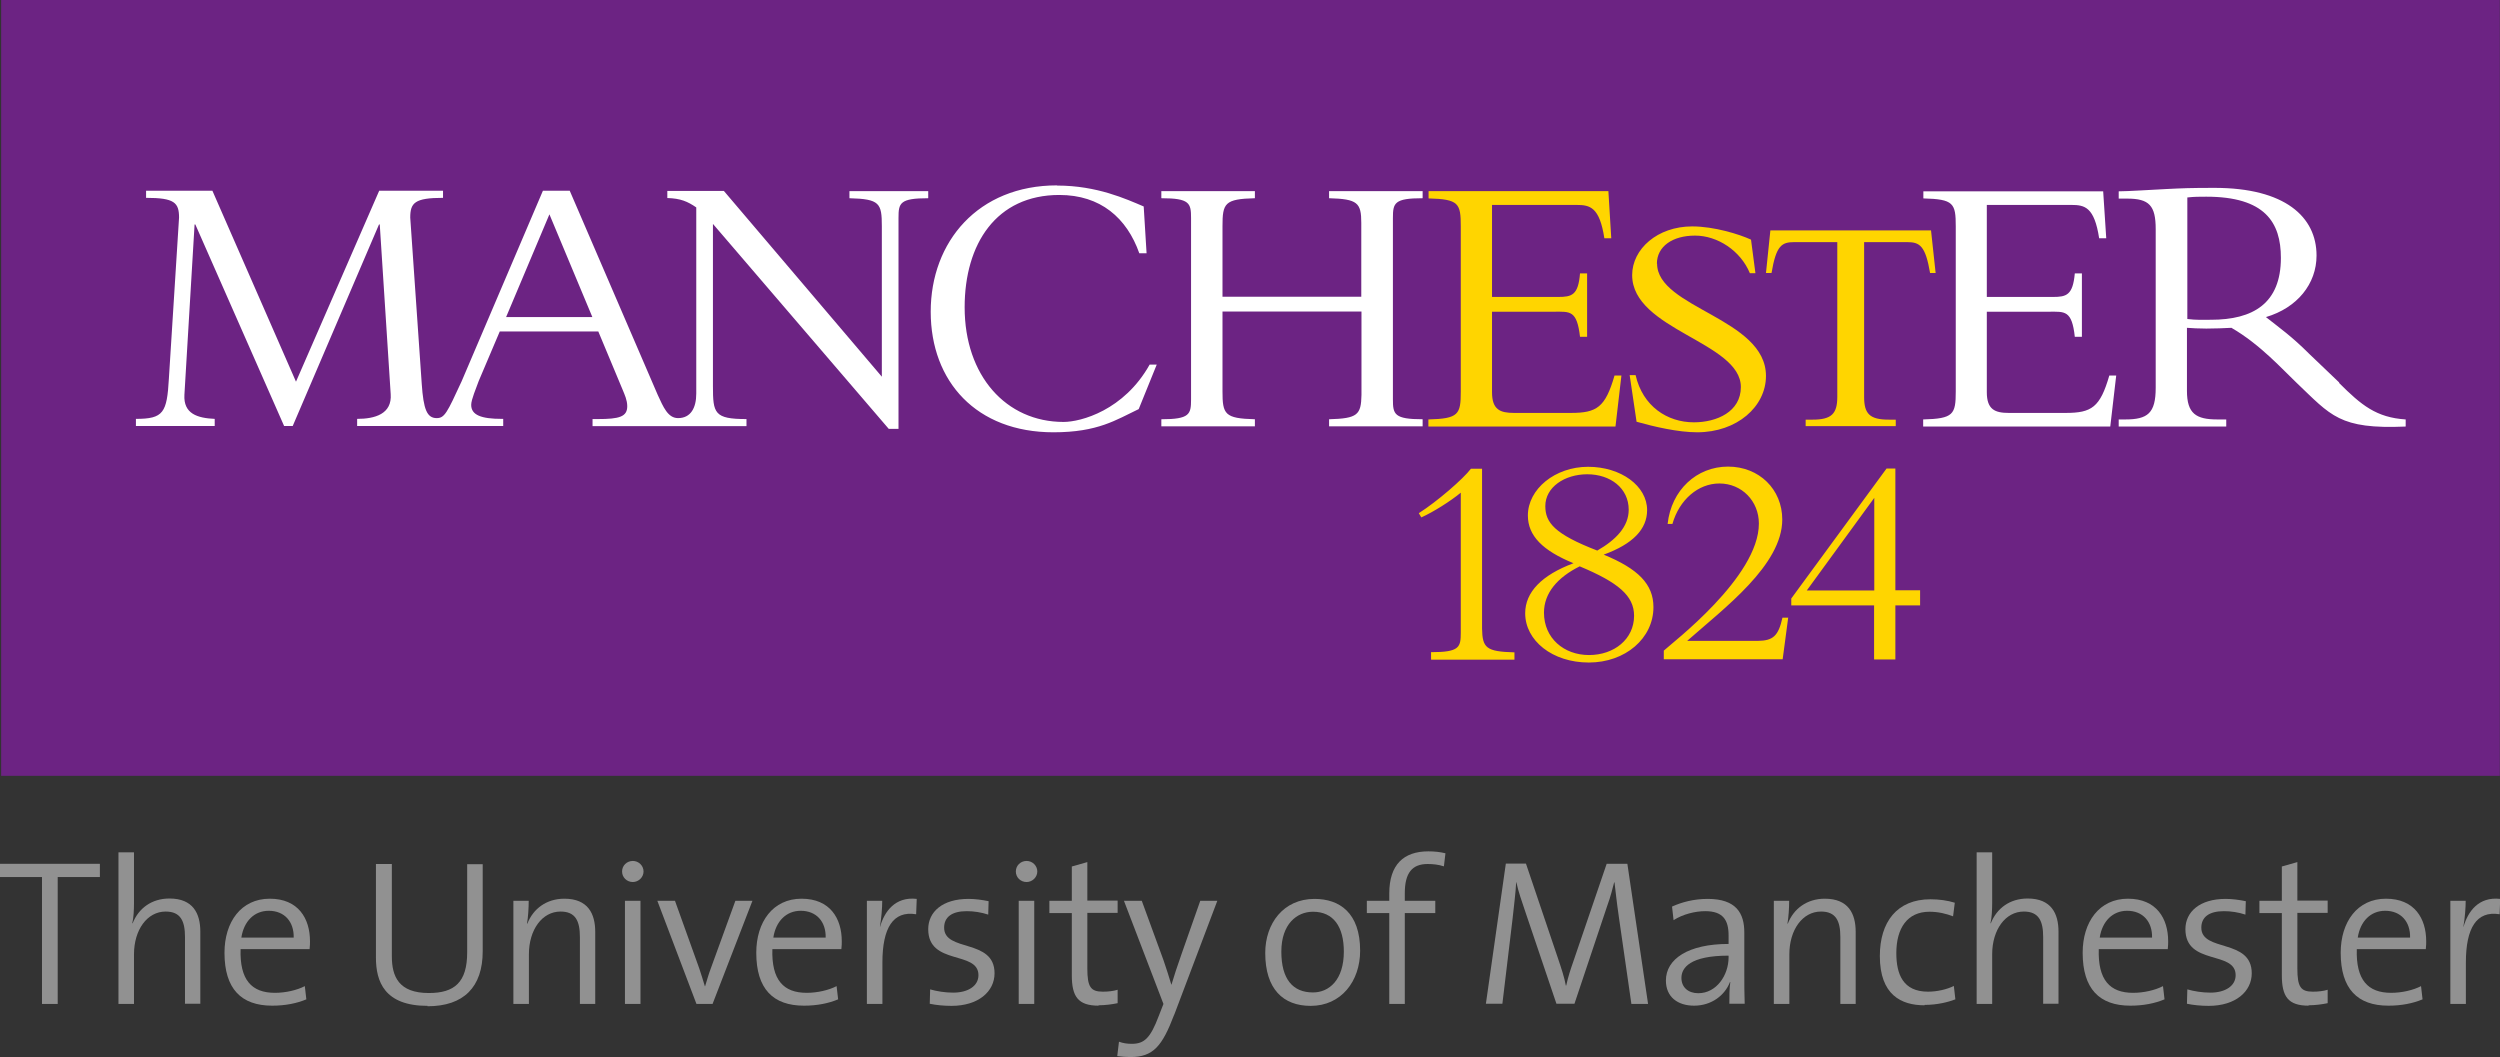 <?xml version="1.0" encoding="UTF-8"?><svg id="Layer_2" xmlns="http://www.w3.org/2000/svg" viewBox="0 0 130.41 55.14"><rect x="0" y="0" width="130.41" height="55.14" fill="#333333" stroke="none"/><defs><style>.cls-1{fill:#919191;}.cls-2{fill:#6c2383;}.cls-3{fill:#fff;}.cls-4{fill:#ffd500;}</style></defs><rect class="cls-2" x=".06" width="130.34" height="40.47"/><path class="cls-4" d="M83.65,28.93c1.8.74,2.6,1.54,2.6,2.74,0,1.63-1.47,2.89-3.37,2.89s-3.32-1.14-3.32-2.57c0-1.1.86-1.99,2.52-2.61-1.61-.66-2.38-1.43-2.38-2.49,0-1.38,1.42-2.54,3.14-2.54s3.08,1,3.08,2.26c0,1-.75,1.77-2.26,2.32M82.41,29.54c-1.17.58-1.87,1.4-1.87,2.42,0,1.33,1.04,2.21,2.35,2.21s2.35-.83,2.35-2.05c0-1.05-.84-1.74-2.82-2.57M82.8,24.74c-1.18,0-2.19.67-2.19,1.66,0,.86.48,1.46,2.71,2.32.96-.55,1.64-1.24,1.64-2.13,0-1.13-.96-1.85-2.16-1.85ZM93.44,31.58v-.36l4.97-6.78h.46v6.35h1.29v.79h-1.29v2.82h-1.11v-2.82h-4.33M97.77,25.97l-3.52,4.83h3.52v-4.83ZM74.65,34.4v-.38c1.48,0,1.55-.25,1.55-1.02h0v-7.3c-.53.44-1.45,1.02-2.06,1.29l-.13-.22c.96-.61,2.32-1.79,2.72-2.32h.58v8.34c.02,1.01.21,1.2,1.69,1.24v.38h-4.34ZM93.27,32.22h-.29c-.21.95-.49,1.2-1.27,1.21h-3.7c1.95-1.72,4.96-3.96,4.96-6.33,0-1.57-1.2-2.76-2.83-2.76s-2.96,1.22-3.15,2.99h.25c.36-1.26,1.34-2.11,2.45-2.11,1.17,0,2.06.92,2.06,2.09,0,2.8-4.55,6.24-4.96,6.63v.45h6.2s0,0,0,0h0l.13-.97h0l.16-1.21ZM83.69,12.43c-.25-1.63-.75-1.74-1.45-1.74h-4.41v4.8h3.45c.71,0,1.05-.09,1.14-1.23h.37v3.31h-.37c-.16-1.4-.53-1.31-1.34-1.31h-3.25v4.2c0,.91.42,1.08,1.15,1.08h2.96c1.36,0,1.8-.29,2.28-1.95h.36l-.31,2.66h-9.76v-.37c1.58-.04,1.69-.26,1.69-1.46v-8.61c0-1.2-.1-1.42-1.68-1.46v-.38h9.38s.15,2.46.15,2.46h-.36ZM92.35,12.02h8.38l.24,2.22h-.29c-.24-1.42-.54-1.61-1.19-1.61h-2.25v8.08c0,.87.29,1.18,1.28,1.18h.37v.34h-4.7v-.34h.37c.98,0,1.28-.31,1.28-1.18v-8.08h-2.25c-.65,0-.94.18-1.18,1.61h-.29l.23-2.23ZM86.43,13.76c0-.91.82-1.47,1.99-1.47s2.37.78,2.86,1.96h.29l-.23-1.75c-.61-.28-1.92-.69-3.07-.69-1.81,0-3.13,1.18-3.13,2.54,0,2.86,5.67,3.49,5.67,5.84,0,1.29-1.26,1.84-2.45,1.84-1.39,0-2.67-.84-3.04-2.46h-.31l.36,2.43c.92.26,2.17.55,3.16.55,2.08,0,3.59-1.34,3.59-2.94,0-3.01-5.68-3.54-5.68-5.86Z"/><path class="cls-3" d="M122.03,19.96l-1.57-1.5c-.93-.93-1.53-1.34-2.26-1.92,1.63-.48,2.64-1.73,2.64-3.21,0-2.02-1.65-3.53-5.32-3.53-1.29,0-1.69.02-2.5.06-.81.04-2.02.12-2.5.12v.38h.44c1.15,0,1.49.36,1.49,1.59v8.28c0,1.33-.42,1.65-1.59,1.65h-.34v.37h5.61v-.37h-.46c-1.11,0-1.59-.3-1.59-1.49v-3.29c.32.02.58.04,1.01.04.52,0,.84-.02,1.31-.04,1.51.87,2.69,2.2,3.39,2.86,1.81,1.72,2.23,2.44,5.7,2.29v-.37c-1.53-.1-2.31-.74-3.48-1.91ZM115.33,16.68c-.45,0-.75.02-1.23-.04v-6.34c.36-.04.62-.04.99-.04,3.06,0,3.89,1.34,3.89,3.19,0,2.38-1.45,3.23-3.65,3.23ZM122.03,19.96l-1.57-1.5c-.93-.93-1.53-1.34-2.26-1.92,1.63-.48,2.64-1.73,2.64-3.21,0-2.02-1.65-3.53-5.32-3.53-1.29,0-1.69.02-2.5.06-.81.04-2.02.12-2.5.12v.38h.44c1.15,0,1.49.36,1.49,1.59v8.28c0,1.33-.42,1.65-1.59,1.65h-.34v.37h5.61v-.37h-.46c-1.11,0-1.59-.3-1.59-1.49v-3.29c.32.02.58.04,1.01.04.52,0,.84-.02,1.31-.04,1.51.87,2.69,2.2,3.39,2.86,1.81,1.72,2.23,2.44,5.7,2.29v-.37c-1.53-.1-2.31-.74-3.48-1.91ZM115.33,16.68c-.45,0-.75.02-1.23-.04v-6.34c.36-.04.62-.04.99-.04,3.06,0,3.89,1.34,3.89,3.19,0,2.38-1.45,3.23-3.65,3.23ZM55.15,9.68c2.07,0,3.59.7,4.51,1.09l.15,2.44h-.38c-.65-1.84-2.02-3.04-4.17-3.04-3.29,0-4.94,2.55-4.94,5.86,0,3.57,2.16,5.98,5.16,5.98.9,0,3.15-.6,4.49-2.99h.37l-.94,2.32c-1.18.56-2.12,1.21-4.45,1.21-4.01,0-6.4-2.64-6.4-6.29s2.47-6.59,6.59-6.59ZM74.21,21.87v.37h-4.88v-.37c1.49-.04,1.67-.23,1.69-1.27v-4.35h-7.25v4.16h0c0,1.2.11,1.42,1.69,1.46v.37h-4.88v-.37c1.48,0,1.55-.26,1.55-1.03h0v-9.47h0c0-.77-.07-1.03-1.55-1.03v-.37h4.88v.37c-1.58.04-1.69.26-1.69,1.46h0v3.68s7.24,0,7.24,0v-3.85c0-1.05-.19-1.25-1.68-1.29v-.37h4.88v.37c-1.48,0-1.55.25-1.55,1.03h0v9.47h0c0,.77.07,1.03,1.55,1.03ZM44.31,9.97v.37c1.58.04,1.69.26,1.69,1.46v7.85l-8.24-9.69h-2.95v.37c.69.02,1.06.18,1.51.49v9.71c0,.75-.29,1.28-.95,1.28-.53,0-.77-.58-1.06-1.21l-4.59-10.65h-1.4l-4.24,9.94c-.76,1.65-.89,1.92-1.3,1.92-.51,0-.69-.46-.78-1.78l-.6-8.68c0-.77.23-1.03,1.71-1.03v-.37h-3.33l-4.34,9.96-4.36-9.96h-3.46v.37c1.48,0,1.72.25,1.72,1.03l-.53,8.39c-.1,1.79-.28,2.11-1.72,2.11v.37h4.11v-.37c-.89-.04-1.64-.26-1.58-1.26l.53-8.88h.04l4.63,10.51h.45l4.5-10.51h.04l.57,8.84c.08,1.05-.83,1.3-1.75,1.3v.37h7.62v-.37h-.07c-1.08,0-1.6-.2-1.6-.73,0-.28.26-.87.39-1.24l1.1-2.59h5.14l1.29,3.09c.08.2.22.49.22.81,0,.55-.41.67-1.54.67h-.27v.37h8.03v-.37c-1.68,0-1.75-.3-1.75-1.72v-8.46l9.17,10.69h.51v-11.01c0-.77.07-1.02,1.55-1.02v-.37h-4.13ZM26.4,16.54l2.26-5.36,2.24,5.36h-4.5ZM109.87,12.43l-.16-2.45h-9.38s0,.37,0,.37c1.58.04,1.69.25,1.69,1.46v8.61c0,1.2-.12,1.42-1.7,1.46v.37h9.76l.31-2.66h-.36c-.48,1.66-.92,1.95-2.28,1.95h-2.96c-.73,0-1.15-.18-1.15-1.08v-4.2h3.25c.81,0,1.19-.09,1.34,1.31h.37v-3.31h-.37c-.1,1.14-.44,1.23-1.14,1.23h-3.45v-4.8h4.41c.7,0,1.2.11,1.45,1.74h.36Z"/><path class="cls-1" d="M3.01,45.75v6.62h-.82v-6.62H0v-.69h5.21v.69h-2.2Z"/><path class="cls-1" d="M9.65,52.37v-3.49c0-.84-.23-1.33-1.01-1.33-.96,0-1.65.95-1.65,2.23v2.59h-.81v-7.91h.81v2.63c0,.36-.02.8-.09,1.07h.02c.31-.78.99-1.29,1.92-1.29,1.23,0,1.61.78,1.61,1.73v3.76h-.81Z"/><path class="cls-1" d="M16.15,49.51h-3.6c-.05,1.61.58,2.28,1.79,2.28.56,0,1.16-.14,1.56-.35l.08.69c-.5.21-1.1.33-1.78.33-1.62,0-2.49-.88-2.49-2.76,0-1.61.87-2.82,2.36-2.82s2.1,1.03,2.1,2.22c0,.1,0,.24-.02.4ZM14.02,47.51c-.76,0-1.3.55-1.43,1.4h2.73c.02-.83-.48-1.4-1.3-1.4Z"/><path class="cls-1" d="M22.31,52.47c-2.26,0-2.7-1.27-2.7-2.52v-4.88h.83v4.81c0,1.05.35,1.92,1.93,1.92,1.34,0,2-.56,2-2.12v-4.6h.81v4.54c0,1.87-.99,2.87-2.88,2.87Z"/><path class="cls-1" d="M30.25,52.37v-3.49c0-.84-.23-1.33-1.01-1.33-.96,0-1.65.95-1.65,2.23v2.59h-.81v-5.38h.8c0,.35-.03.87-.09,1.19h.02c.3-.77.99-1.3,1.93-1.3,1.23,0,1.61.78,1.61,1.73v3.76h-.81Z"/><path class="cls-1" d="M33.01,46.01c-.31,0-.56-.24-.56-.55s.25-.55.56-.55.56.25.56.55-.26.55-.56.55ZM32.6,52.37v-5.38h.81v5.38h-.81Z"/><path class="cls-1" d="M37.17,52.37h-.84l-2.04-5.38h.92l1.26,3.51c.11.34.21.64.3.95h.01c.09-.29.18-.62.29-.91l1.29-3.55h.89l-2.08,5.38Z"/><path class="cls-1" d="M43.89,49.51h-3.6c-.05,1.61.58,2.28,1.79,2.28.56,0,1.16-.14,1.56-.35l.08.69c-.5.21-1.1.33-1.78.33-1.62,0-2.49-.88-2.49-2.76,0-1.61.87-2.82,2.36-2.82s2.1,1.03,2.1,2.22c0,.1,0,.24-.02.4ZM41.77,47.51c-.76,0-1.3.55-1.43,1.4h2.73c.02-.83-.48-1.4-1.3-1.4Z"/><path class="cls-1" d="M47.78,47.69c-1.19-.19-1.75.71-1.75,2.52v2.16h-.81v-5.38h.8c0,.36-.04.89-.12,1.35h.01c.22-.78.78-1.58,1.91-1.45l-.03.8Z"/><path class="cls-1" d="M49.64,52.47c-.4,0-.81-.04-1.14-.11l.02-.75c.35.1.78.17,1.2.17.78,0,1.32-.35,1.32-.91,0-1.3-2.62-.49-2.62-2.4,0-.9.74-1.58,2.1-1.58.34,0,.71.05,1.05.12l-.02.7c-.36-.12-.75-.18-1.12-.18-.79,0-1.18.32-1.18.86,0,1.29,2.63.55,2.63,2.38,0,.95-.84,1.7-2.25,1.7Z"/><path class="cls-1" d="M53.55,46.01c-.31,0-.56-.24-.56-.55s.25-.55.56-.55.56.25.56.55-.26.55-.56.55ZM53.14,52.37v-5.38h.81v5.38h-.81Z"/><path class="cls-1" d="M57.31,52.46c-1.08,0-1.4-.48-1.4-1.59v-3.24h-1.17v-.64h1.17v-1.79l.81-.23v2.01h1.58v.64h-1.58v2.9c0,.96.17,1.21.81,1.21.27,0,.55-.03.77-.1v.7c-.28.06-.66.11-1,.11Z"/><path class="cls-1" d="M61.25,52.93c-.63,1.66-1.1,2.21-2.29,2.21-.19,0-.47-.02-.68-.05l.09-.75c.22.08.43.11.67.11.65,0,.97-.3,1.4-1.44l.25-.64-2.06-5.38h.93l1.13,3.09c.17.49.29.88.41,1.28h.01c.1-.35.32-1.02.54-1.64l.96-2.73h.89l-2.25,5.95Z"/><path class="cls-1" d="M68.37,52.47c-1.44,0-2.37-.88-2.37-2.76,0-1.54.95-2.82,2.57-2.82,1.31,0,2.38.73,2.38,2.7,0,1.6-.99,2.88-2.58,2.88ZM68.49,47.56c-.84,0-1.65.64-1.65,2.08s.6,2.13,1.65,2.13c.84,0,1.61-.65,1.61-2.13,0-1.3-.54-2.08-1.61-2.08Z"/><path class="cls-1" d="M75.31,45.19c-.27-.09-.56-.12-.84-.12-.82,0-1.19.48-1.19,1.52v.4h1.59v.64h-1.59v4.74h-.81v-4.74h-1.17v-.64h1.17v-.38c0-1.51.75-2.2,2.04-2.2.3,0,.6.03.89.1l-.08.68Z"/><path class="cls-1" d="M85.1,52.37l-.65-4.51c-.13-.89-.18-1.43-.23-1.83h-.02c-.08.3-.18.73-.36,1.22l-1.71,5.11h-.94l-1.62-4.79c-.18-.53-.38-1.1-.47-1.55h-.01c-.03.58-.11,1.17-.19,1.92l-.53,4.42h-.86l1.04-7.31h1.05l1.67,4.94c.18.53.34,1.02.41,1.42h.02c.11-.5.22-.82.4-1.34l1.71-5.01h1.08l1.08,7.31h-.88Z"/><path class="cls-1" d="M90.21,52.37c0-.41,0-.82.05-1.14h-.02c-.26.68-.95,1.23-1.87,1.23-.86,0-1.47-.46-1.47-1.31,0-1.13,1.17-1.91,3.27-1.91v-.44c0-.81-.29-1.27-1.22-1.27-.52,0-1.17.16-1.65.47l-.08-.71c.51-.23,1.14-.4,1.86-.4,1.48,0,1.91.74,1.91,1.75v2.11c0,.53,0,1.14.02,1.61h-.8ZM90.17,49.85c-2.02,0-2.46.64-2.46,1.16,0,.49.35.8.88.8.95,0,1.58-.94,1.58-1.87v-.09Z"/><path class="cls-1" d="M96,52.37v-3.49c0-.84-.23-1.33-1.01-1.33-.96,0-1.65.95-1.65,2.23v2.59h-.81v-5.38h.8c0,.35-.03.87-.09,1.19h.02c.3-.77.99-1.3,1.93-1.3,1.23,0,1.61.78,1.61,1.73v3.76h-.81Z"/><path class="cls-1" d="M100.39,52.44c-1.2,0-2.33-.53-2.33-2.57,0-1.77.89-2.96,2.64-2.96.44,0,.89.06,1.27.18l-.09.71c-.36-.14-.78-.24-1.23-.24-1.16,0-1.73.86-1.73,2.16,0,1.1.35,2.01,1.65,2.01.48,0,1-.12,1.35-.3l.08.7c-.36.14-.94.29-1.6.29Z"/><path class="cls-1" d="M106.58,52.37v-3.49c0-.84-.23-1.33-1.01-1.33-.96,0-1.65.95-1.65,2.23v2.59h-.81v-7.91h.81v2.63c0,.36-.02.8-.09,1.07h.02c.31-.78.99-1.29,1.92-1.29,1.23,0,1.61.78,1.61,1.73v3.76h-.81Z"/><path class="cls-1" d="M113.08,49.51h-3.6c-.05,1.61.58,2.28,1.79,2.28.56,0,1.16-.14,1.56-.35l.08.69c-.5.21-1.1.33-1.78.33-1.62,0-2.49-.88-2.49-2.76,0-1.61.87-2.82,2.36-2.82s2.1,1.03,2.1,2.22c0,.1,0,.24-.02.4ZM110.96,47.51c-.76,0-1.3.55-1.43,1.4h2.73c.02-.83-.48-1.4-1.3-1.4Z"/><path class="cls-1" d="M115.22,52.47c-.4,0-.81-.04-1.14-.11l.02-.75c.35.1.78.17,1.2.17.78,0,1.32-.35,1.32-.91,0-1.3-2.62-.49-2.62-2.4,0-.9.74-1.58,2.1-1.58.34,0,.71.05,1.05.12l-.02.7c-.36-.12-.75-.18-1.12-.18-.79,0-1.18.32-1.18.86,0,1.29,2.63.55,2.63,2.38,0,.95-.84,1.7-2.25,1.7Z"/><path class="cls-1" d="M120.43,52.46c-1.08,0-1.4-.48-1.4-1.59v-3.24h-1.17v-.64h1.17v-1.79l.81-.23v2.01h1.58v.64h-1.58v2.9c0,.96.17,1.21.81,1.21.27,0,.55-.03.77-.1v.7c-.28.06-.66.11-1,.11Z"/><path class="cls-1" d="M126.54,49.51h-3.6c-.05,1.61.58,2.28,1.79,2.28.56,0,1.16-.14,1.56-.35l.08.69c-.5.21-1.1.33-1.78.33-1.62,0-2.49-.88-2.49-2.76,0-1.61.87-2.82,2.36-2.82s2.1,1.03,2.1,2.22c0,.1,0,.24-.02.4ZM124.42,47.51c-.76,0-1.3.55-1.43,1.4h2.73c.02-.83-.48-1.4-1.3-1.4Z"/><path class="cls-1" d="M130.38,47.69c-1.19-.19-1.75.71-1.75,2.52v2.16h-.81v-5.38h.8c0,.36-.04.89-.12,1.35h.01c.22-.78.78-1.58,1.91-1.45l-.03.8Z"/></svg>
